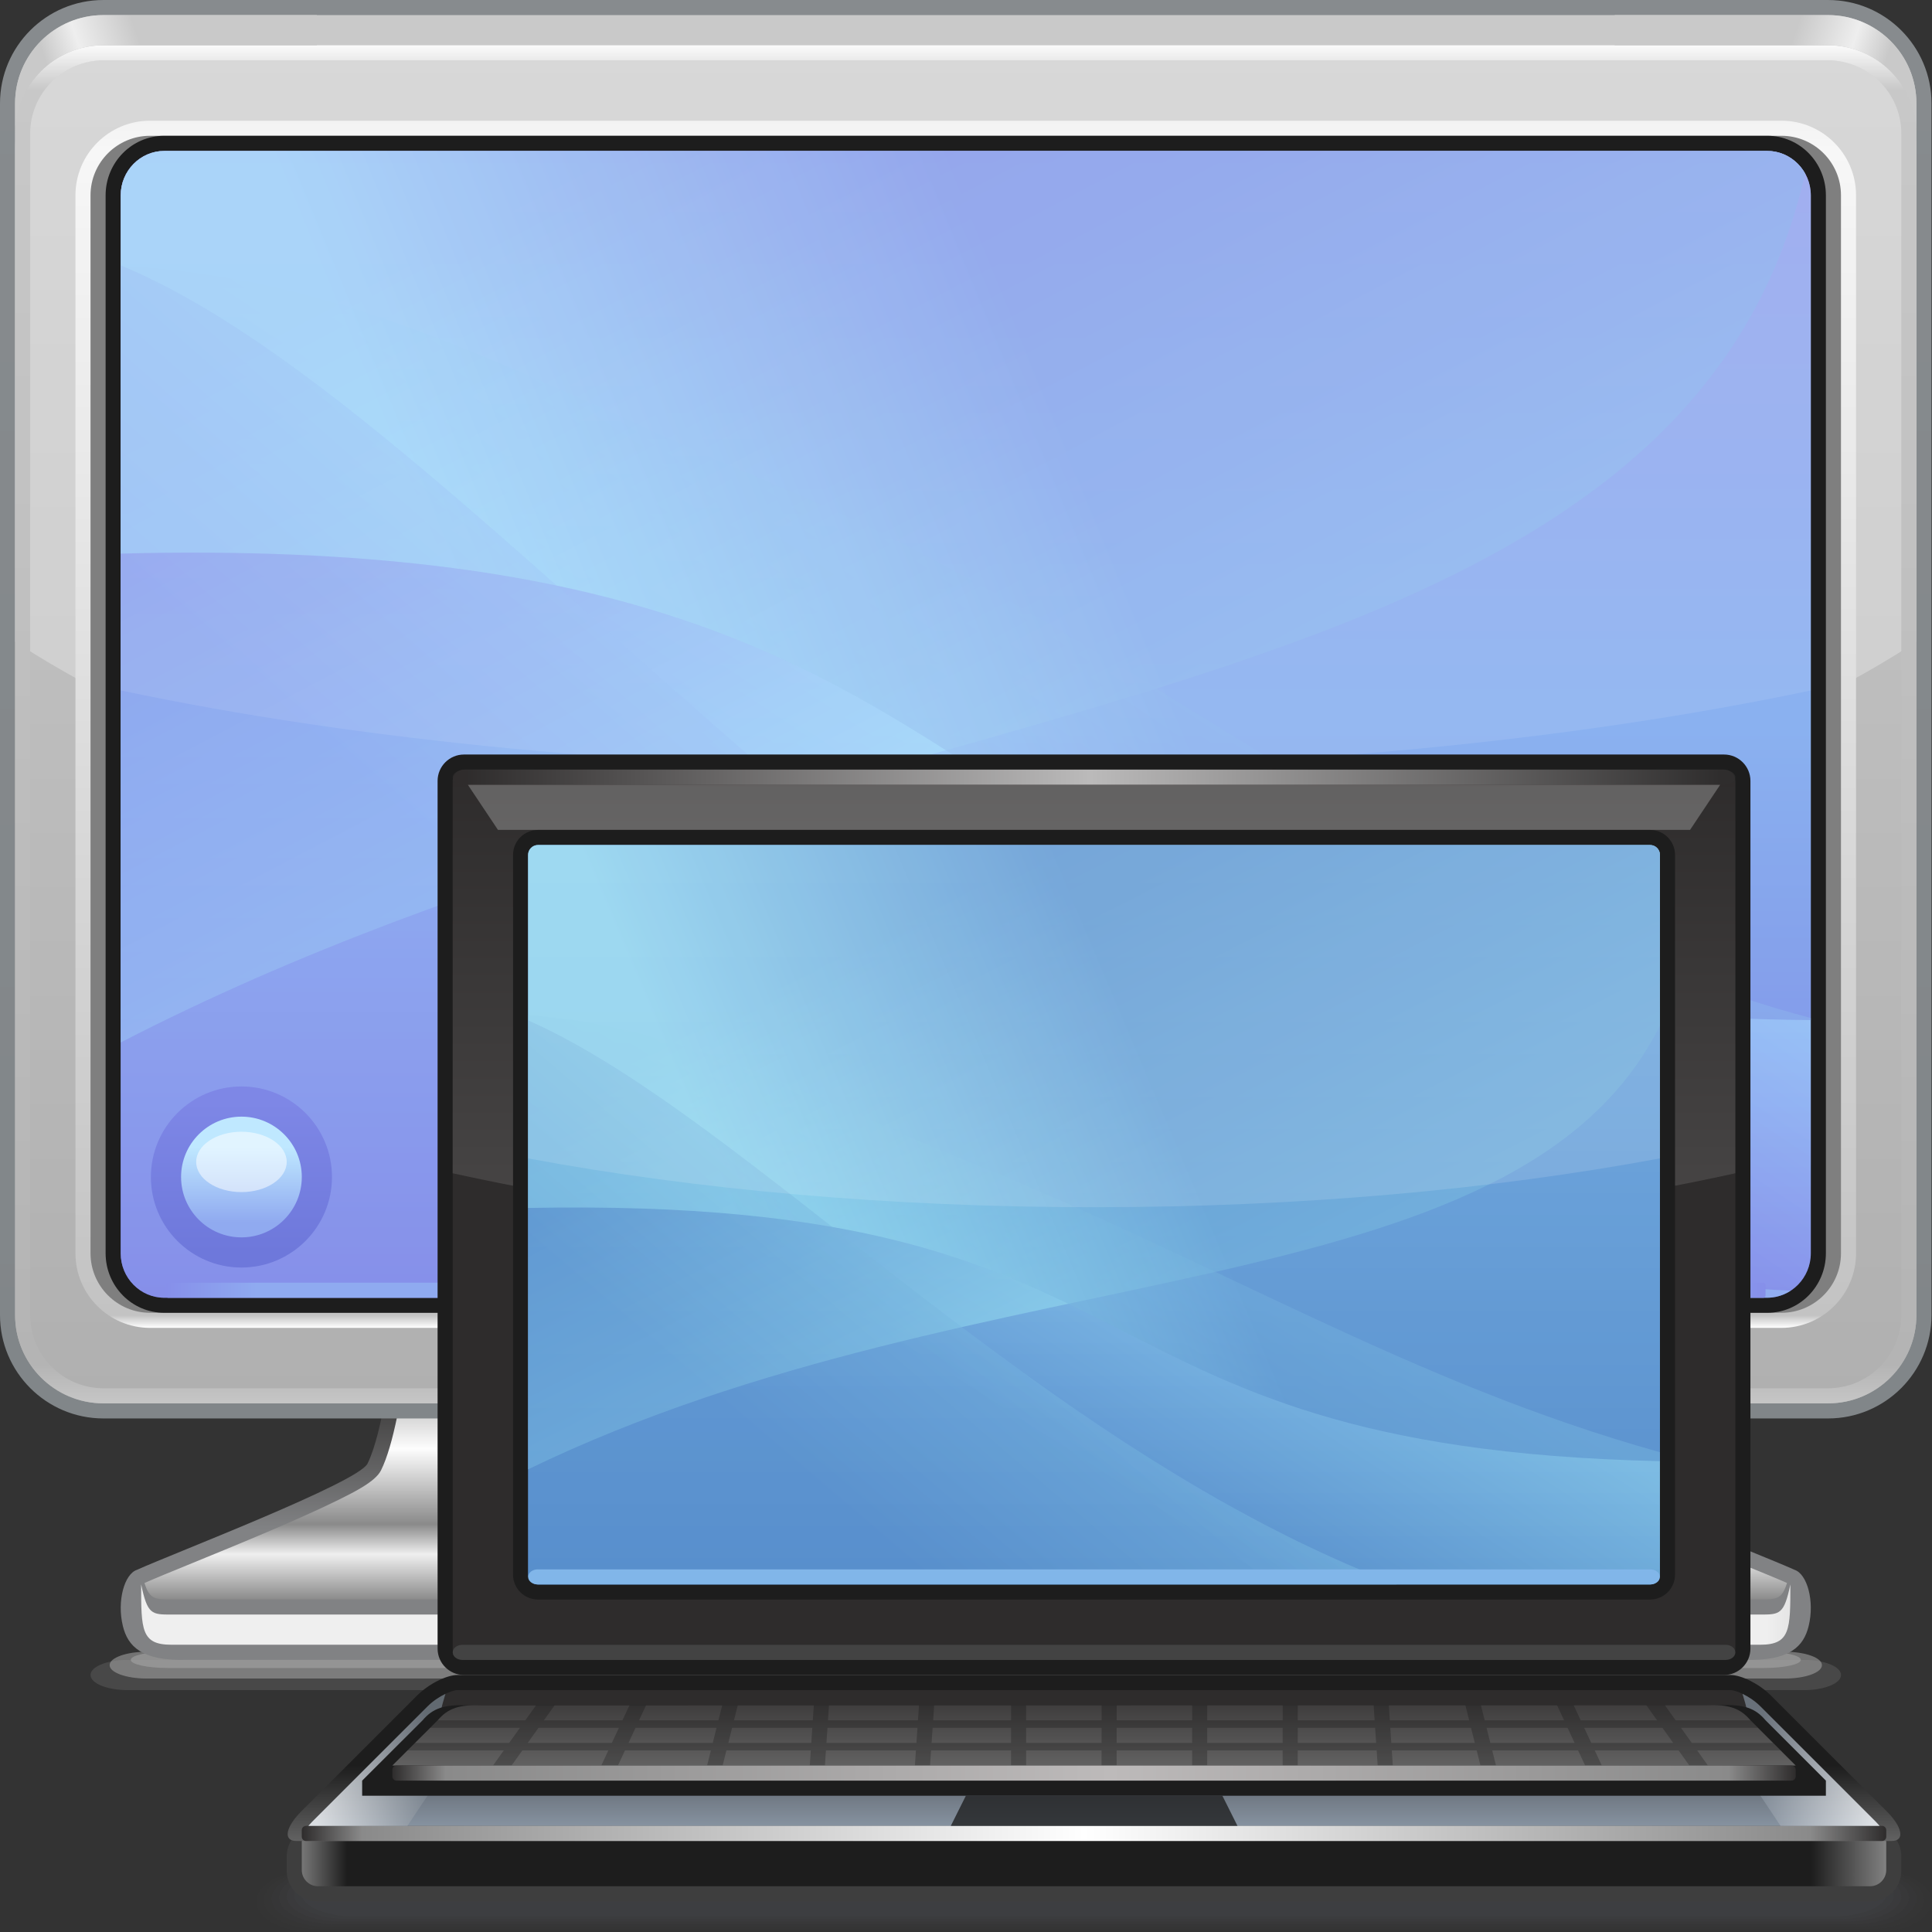 <?xml version="1.0" encoding="UTF-8" standalone="no"?>
<!-- Created with Inkscape (http://www.inkscape.org/) -->

<svg
   xmlns:dc="http://purl.org/dc/elements/1.1/"
   xmlns:cc="http://creativecommons.org/ns#"
   xmlns:rdf="http://www.w3.org/1999/02/22-rdf-syntax-ns#"
   xmlns:svg="http://www.w3.org/2000/svg"
   xmlns="http://www.w3.org/2000/svg"
   xmlns:sodipodi="http://sodipodi.sourceforge.net/DTD/sodipodi-0.dtd"
   xmlns:inkscape="http://www.inkscape.org/namespaces/inkscape"
   width="128"
   height="128"
   id="svg2"
   version="1.1"
   inkscape:version="0.48.3.1 r9886"
   sodipodi:docname="128.svg">
  <rect width="100%" height="100%" fill="#333333" stroke="none"/>
  <defs
     id="defs4">
    <linearGradient
       gradientTransform="translate(19.5,7.499)"
       y2="0"
       x2="69.75"
       y1="0"
       x1="0"
       gradientUnits="userSpaceOnUse"
       id="LinearGradient_31-95">
      <stop
         id="stop118488"
         stop-color="#2e2c2c"
         offset="0" />
      <stop
         id="stop118490"
         stop-color="#8a8a8a"
         offset="3.80952395498753E-02" />
      <stop
         id="stop118492"
         stop-color="#bdbaba"
         offset="0.512" />
      <stop
         id="stop118494"
         stop-color="#8a8a8a"
         offset="0.952" />
      <stop
         id="stop118496"
         stop-color="#2e2c2c"
         offset="1" />
    </linearGradient>
    <linearGradient
       gradientTransform="translate(51.75,12.749)"
       y2="-6"
       x2="0"
       y1="0"
       x1="0"
       gradientUnits="userSpaceOnUse"
       id="LinearGradient_30-50">
      <stop
         id="stop118483"
         stop-color="#2e2c2c"
         offset="0" />
      <stop
         id="stop118485"
         stop-color="#737373"
         offset="1" />
    </linearGradient>
    <linearGradient
       gradientTransform="matrix(0.992,-0.124,0.124,0.992,86.996,5.999)"
       y2="0"
       x2="6.046"
       y1="0"
       x1="0"
       gradientUnits="userSpaceOnUse"
       id="LinearGradient_29-41">
      <stop
         id="stop118478"
         stop-color="#808b98"
         offset="0" />
      <stop
         id="stop118480"
         stop-color="#ffffff"
         offset="1" />
    </linearGradient>
    <linearGradient
       gradientTransform="translate(21.75,5.999)"
       y2="-0.75"
       x2="-6"
       y1="0"
       x1="0"
       gradientUnits="userSpaceOnUse"
       id="LinearGradient_28-98">
      <stop
         id="stop118473"
         stop-color="#77818c"
         offset="0" />
      <stop
         id="stop118475"
         stop-color="#ffffff"
         offset="1" />
    </linearGradient>
    <linearGradient
       gradientTransform="translate(23.25,56.999)"
       y2="0"
       x2="62.25"
       y1="0"
       x1="0"
       gradientUnits="userSpaceOnUse"
       id="LinearGradient_27-10">
      <stop
         id="stop118466"
         stop-color="#2f2d2d"
         offset="0" />
      <stop
         id="stop118468"
         stop-color="#ffffff"
         offset="0.497" />
      <stop
         id="stop118470"
         stop-color="#2f2e2e"
         offset="1" />
    </linearGradient>
    <linearGradient
       gradientTransform="translate(15,4.499)"
       y2="0"
       x2="78.75"
       y1="0"
       x1="0"
       gradientUnits="userSpaceOnUse"
       id="LinearGradient_26-00">
      <stop
         id="stop118455"
         stop-color="#2e2c2c"
         offset="0" />
      <stop
         id="stop118457"
         stop-color="#8a8a8a"
         offset="3.80952395498753E-02" />
      <stop
         id="stop118459"
         stop-color="#ffffff"
         offset="0.494" />
      <stop
         id="stop118461"
         stop-color="#8a8a8a"
         offset="0.952" />
      <stop
         id="stop118463"
         stop-color="#2e2c2c"
         offset="1" />
    </linearGradient>
    <linearGradient
       gradientTransform="matrix(-0.673,-0.74,0.761,-0.649,62.062,41.853)"
       y2="0"
       x2="28.708"
       y1="0"
       x1="0"
       gradientUnits="userSpaceOnUse"
       id="LinearGradient_25-51">
      <stop
         id="stop118450"
         stop-color="#adfaff"
         offset="0" />
      <stop
         id="stop118452"
         stop-color="#588fcc"
         offset="1" />
    </linearGradient>
    <linearGradient
       gradientTransform="matrix(0.929,0.369,-0.39,0.921,38.037,31.743)"
       y2="0"
       x2="21.915"
       y1="0"
       x1="0"
       gradientUnits="userSpaceOnUse"
       id="LinearGradient_24-02">
      <stop
         id="stop118445"
         stop-color="#adfaff"
         offset="0" />
      <stop
         id="stop118447"
         stop-color="#588fcc"
         offset="1" />
    </linearGradient>
    <linearGradient
       gradientTransform="matrix(-0.478,0.878,-0.891,-0.454,52.661,17.591)"
       y2="0"
       x2="32.795"
       y1="0"
       x1="0"
       gradientUnits="userSpaceOnUse"
       id="LinearGradient_23-726">
      <stop
         id="stop118440"
         stop-color="#adfaff"
         offset="0" />
      <stop
         id="stop118442"
         stop-color="#588fcc"
         offset="1" />
    </linearGradient>
    <linearGradient
       gradientTransform="matrix(-0.567,-0.824,0.841,-0.542,61.017,36.292)"
       y2="0"
       x2="14.73"
       y1="0"
       x1="0"
       gradientUnits="userSpaceOnUse"
       id="LinearGradient_22-99">
      <stop
         id="stop118435"
         stop-color="#adfaff"
         offset="0" />
      <stop
         id="stop118437"
         stop-color="#588fcc"
         offset="1" />
    </linearGradient>
    <linearGradient
       gradientTransform="translate(48.75,53.999)"
       y2="-36.75"
       x2="0"
       y1="0"
       x1="0"
       gradientUnits="userSpaceOnUse"
       id="LinearGradient_21-19">
      <stop
         id="stop118430"
         stop-color="#9dd4ff"
         offset="0" />
      <stop
         id="stop118432"
         stop-color="#588fcc"
         offset="1" />
    </linearGradient>
    <linearGradient
       gradientTransform="translate(54.75,57.749)"
       y2="-22.5"
       x2="0"
       y1="0"
       x1="0"
       gradientUnits="userSpaceOnUse"
       id="LinearGradient_20-52">
      <stop
         id="stop118425"
         stop-color="#2e2c2c"
         offset="0" />
      <stop
         id="stop118427"
         stop-color="#ffffff"
         offset="1" />
    </linearGradient>
    <linearGradient
       gradientTransform="translate(52.5,5.249)"
       y2="6"
       x2="0"
       y1="0"
       x1="0"
       gradientUnits="userSpaceOnUse"
       id="LinearGradient_19-46">
      <stop
         id="stop118420"
         stop-color="#8692a0"
         offset="0" />
      <stop
         id="stop118422"
         stop-color="#2e2c2c"
         offset="1" />
    </linearGradient>
    <linearGradient
       gradientTransform="translate(15.75,4.499)"
       y2="3.75"
       x2="0"
       y1="0"
       x1="0"
       gradientUnits="userSpaceOnUse"
       id="LinearGradient_18-87">
      <stop
         id="stop118415"
         stop-color="#626262"
         offset="0" />
      <stop
         id="stop118417"
         stop-color="#1d1d1d"
         offset="1" />
    </linearGradient>
    <linearGradient
       gradientTransform="translate(14.25,2.999)"
       y2="0"
       x2="80.25"
       y1="0"
       x1="0"
       gradientUnits="userSpaceOnUse"
       id="LinearGradient_17-737">
      <stop
         id="stop118406"
         stop-color="#959595"
         offset="0" />
      <stop
         id="stop118408"
         stop-color="#1d1d1d"
         offset="3.73831763863564E-02" />
      <stop
         id="stop118410"
         stop-color="#1d1d1d"
         offset="0.944" />
      <stop
         id="stop118412"
         stop-color="#959595"
         offset="1" />
    </linearGradient>
    <linearGradient
       gradientTransform="translate(12,39)"
       y2="-3.75"
       x2="0"
       y1="0"
       x1="0"
       gradientUnits="userSpaceOnUse"
       id="LinearGradient_16-891">
      <stop
         id="stop118401"
         stop-color="#bfe8ff"
         offset="0" />
      <stop
         id="stop118403"
         stop-color="#90aaf0"
         offset="1" />
    </linearGradient>
    <linearGradient
       gradientTransform="translate(12,33.749)"
       y2="7.5"
       x2="0"
       y1="0"
       x1="0"
       gradientUnits="userSpaceOnUse"
       id="LinearGradient_15-157">
      <stop
         id="stop118396"
         stop-color="#6e78db"
         offset="0" />
      <stop
         id="stop118398"
         stop-color="#7e87e6"
         offset="1" />
    </linearGradient>
    <linearGradient
       gradientTransform="translate(8.25,32.248)"
       y2="0"
       x2="79.5"
       y1="0"
       x1="0"
       gradientUnits="userSpaceOnUse"
       id="LinearGradient_14-109">
      <stop
         id="stop118387"
         stop-color="#868fea"
         offset="0" />
      <stop
         id="stop118389"
         stop-color="#8faaf0"
         offset="5.66037744283676E-02" />
      <stop
         id="stop118391"
         stop-color="#8faaf0"
         offset="0.94" />
      <stop
         id="stop118393"
         stop-color="#868fea"
         offset="1" />
    </linearGradient>
    <linearGradient
       gradientTransform="translate(58.5,77.248)"
       y2="-31.5"
       x2="-27.75"
       y1="0"
       x1="0"
       gradientUnits="userSpaceOnUse"
       id="LinearGradient_13-32">
      <stop
         id="stop118382"
         stop-color="#adfaff"
         offset="0" />
      <stop
         id="stop118384"
         stop-color="#8ca0ee"
         offset="1" />
    </linearGradient>
    <linearGradient
       gradientTransform="translate(24,62.248)"
       y2="12"
       x2="29.25"
       y1="0"
       x1="0"
       gradientUnits="userSpaceOnUse"
       id="LinearGradient_12-17">
      <stop
         id="stop118377"
         stop-color="#adfaff"
         offset="0" />
      <stop
         id="stop118379"
         stop-color="#7b94e3"
         offset="1" />
    </linearGradient>
    <linearGradient
       gradientTransform="translate(45,41.248)"
       y2="42.751"
       x2="-22.5"
       y1="0"
       x1="0"
       gradientUnits="userSpaceOnUse"
       id="LinearGradient_11-188">
      <stop
         id="stop118372"
         stop-color="#adfaff"
         offset="0" />
      <stop
         id="stop118374"
         stop-color="#868fea"
         offset="1" />
    </linearGradient>
    <linearGradient
       gradientTransform="translate(57,68.998)"
       y2="-18"
       x2="-12"
       y1="0"
       x1="0"
       gradientUnits="userSpaceOnUse"
       id="LinearGradient_10-274">
      <stop
         id="stop118367"
         stop-color="#adfaff"
         offset="0" />
      <stop
         id="stop118369"
         stop-color="#8492e9"
         offset="1" />
    </linearGradient>
    <linearGradient
       gradientTransform="translate(49.5,88.499)"
       y2="-57"
       x2="0"
       y1="0"
       x1="0"
       gradientUnits="userSpaceOnUse"
       id="LinearGradient_9-22">
      <stop
         id="stop118360"
         stop-color="#bdbcfd"
         offset="0" />
      <stop
         id="stop118362"
         stop-color="#9cd3fe"
         offset="0.502" />
      <stop
         id="stop118364"
         stop-color="#817ee7"
         offset="1" />
    </linearGradient>
    <linearGradient
       gradientTransform="translate(93.75,93)"
       y2="1.5"
       x2="-4.5"
       y1="0"
       x1="0"
       gradientUnits="userSpaceOnUse"
       id="LinearGradient_8-247">
      <stop
         id="stop118353"
         stop-color="#c9c9c9"
         offset="0" />
      <stop
         id="stop118355"
         stop-color="#eeeeee"
         offset="0.382" />
      <stop
         id="stop118357"
         stop-color="#c9c9c9"
         offset="1" />
    </linearGradient>
    <linearGradient
       gradientTransform="matrix(0.949,0.316,-0.316,0.949,2.248,93)"
       y2="0"
       x2="4.743"
       y1="0"
       x1="0"
       gradientUnits="userSpaceOnUse"
       id="LinearGradient_7-138">
      <stop
         id="stop118346"
         stop-color="#c9c9c9"
         offset="0" />
      <stop
         id="stop118348"
         stop-color="#eeeeee"
         offset="0.382" />
      <stop
         id="stop118350"
         stop-color="#c9c9c9"
         offset="1" />
    </linearGradient>
    <linearGradient
       gradientTransform="translate(44.25,26.249)"
       y2="67.501"
       x2="0"
       y1="0"
       x1="0"
       gradientUnits="userSpaceOnUse"
       id="LinearGradient_6-779">
      <stop
         id="stop118337"
         stop-color="#c6c6c6"
         offset="0" />
      <stop
         id="stop118339"
         stop-color="#b4b4b4"
         offset="2.88050323724747E-02" />
      <stop
         id="stop118341"
         stop-color="#c8c8c8"
         offset="0.967" />
      <stop
         id="stop118343"
         stop-color="#fbfbfb"
         offset="1" />
    </linearGradient>
    <linearGradient
       gradientTransform="translate(42.75,29.999)"
       y2="60.001"
       x2="0"
       y1="0"
       x1="0"
       gradientUnits="userSpaceOnUse"
       id="LinearGradient_5-253">
      <stop
         id="stop118328"
         stop-color="#ffffff"
         offset="0" />
      <stop
         id="stop118330"
         stop-color="#c3c3c3"
         offset="1.04166669771075E-02" />
      <stop
         id="stop118332"
         stop-color="#f7f7f7"
         offset="0.976" />
      <stop
         id="stop118334"
         stop-color="#f3f3f3"
         offset="1" />
    </linearGradient>
    <linearGradient
       gradientTransform="translate(38.25,93.75)"
       y2="-67.501"
       x2="0"
       y1="0"
       x1="0"
       gradientUnits="userSpaceOnUse"
       id="LinearGradient_4-177">
      <stop
         id="stop118323"
         stop-color="#c9c9c9"
         offset="0" />
      <stop
         id="stop118325"
         stop-color="#b0b0b0"
         offset="1" />
    </linearGradient>
    <linearGradient
       gradientTransform="translate(38.25,95.25)"
       y2="-69.001"
       x2="0"
       y1="0"
       x1="0"
       gradientUnits="userSpaceOnUse"
       id="LinearGradient_3-16">
      <stop
         id="stop118318"
         stop-color="#878b8e"
         offset="0" />
      <stop
         id="stop118320"
         stop-color="#818689"
         offset="1" />
    </linearGradient>
    <linearGradient
       gradientTransform="matrix(-1,0,0,-1,93.209,15.006)"
       y2="0"
       x2="91.498"
       y1="0"
       x1="0"
       gradientUnits="userSpaceOnUse"
       id="LinearGradient_2-703">
      <stop
         id="stop118309"
         stop-color="#c0c0c0"
         offset="0" />
      <stop
         id="stop118311"
         stop-color="#efefef"
         offset="5.88235296308994E-02" />
      <stop
         id="stop118313"
         stop-color="#efefef"
         offset="0.94" />
      <stop
         id="stop118315"
         stop-color="#c0c0c0"
         offset="1" />
    </linearGradient>
    <linearGradient
       gradientTransform="translate(55.5,30.749)"
       y2="-14.25"
       x2="0"
       y1="0"
       x1="0"
       gradientUnits="userSpaceOnUse"
       id="LinearGradient_1-4294">
      <stop
         id="stop118298"
         stop-color="#585757"
         offset="0" />
      <stop
         id="stop118300"
         stop-color="#fdfdfd"
         offset="0.474" />
      <stop
         id="stop118302"
         stop-color="#8a8a8a"
         offset="0.737" />
      <stop
         id="stop118304"
         stop-color="#efefef"
         offset="0.842" />
      <stop
         id="stop118306"
         stop-color="#8b8b8b"
         offset="1" />
    </linearGradient>
    <linearGradient
       gradientTransform="matrix(0,-1,1,0,88.233,25.503)"
       y2="0"
       x2="11.25"
       y1="0"
       x1="0"
       gradientUnits="userSpaceOnUse"
       id="LinearGradient-21">
      <stop
         id="stop118291"
         stop-color="#494848"
         offset="0" />
      <stop
         id="stop118293"
         stop-color="#818284"
         offset="0.49" />
      <stop
         id="stop118295"
         stop-color="#818284"
         offset="1" />
    </linearGradient>
  </defs>
  <sodipodi:namedview
     id="base"
     pagecolor="#ffffff"
     bordercolor="#666666"
     borderopacity="1.0"
     inkscape:pageopacity="0.0"
     inkscape:pageshadow="2"
     inkscape:zoom="3.2222222"
     inkscape:cx="67"
     inkscape:cy="67"
     inkscape:document-units="px"
     inkscape:current-layer="layer1"
     showgrid="false"
     inkscape:snap-page="true"
     inkscape:snap-grids="false"
     inkscape:snap-to-guides="false"
     inkscape:window-width="901"
     inkscape:window-height="665"
     inkscape:window-x="520"
     inkscape:window-y="200"
     inkscape:window-maximized="0">
    <inkscape:grid
       type="xygrid"
       id="grid11920"
       empspacing="5"
       visible="true"
       enabled="true"
       snapvisiblegridlinesonly="true" />
  </sodipodi:namedview>
  <g
     inkscape:label="Layer 1"
     inkscape:groupmode="layer"
     id="layer1"
     transform="translate(0,-924.362)">
    <g
       style="fill-rule:evenodd;stroke-width:0.501;stroke-linejoin:bevel;overflow:visible"
       id="g118802"
       transform="matrix(1.333,0,0,1.333,0,924.361)">
      <g
         transform="scale(1,-1)"
         font-size="16"
         id="Document"
         style="font-size:16px;fill:none;stroke:#000000;font-family:Times New Roman">
        <g
           transform="translate(0,-96)"
           id="Spread">
          <g
             id="MouseOff">
            <g
               id="Group"
               style="stroke:none">
              <g
                 id="Group_1">
                <g
                   id="Group_2">
                  <path
                     id="path118504"
                     d="m 4.5,12.749 0,-0.001 c 0,-0.414 0.823,-0.75 1.837,-0.75 l 83.329,0 c 1.014,0 1.837,0.336 1.837,0.75 l 0,0.001 c 0,0.414 -0.823,0.75 -1.837,0.75 l -83.329,0 C 5.323,13.499 4.5,13.163 4.5,12.749 z"
                     inkscape:connector-curvature="0"
                     style="fill:#a6a6a6;fill-opacity:0.192;marker-start:none;marker-end:none" />
                  <path
                     id="path118506"
                     d="m 5.449,13.239 0,-0.001 c 0,-0.367 0.823,-0.665 1.837,-0.665 l 81.431,0 c 1.014,0 1.837,0.298 1.837,0.665 l 0,0.001 c 0,0.367 -0.823,0.665 -1.837,0.665 l -81.431,0 c -1.014,0 -1.837,-0.298 -1.837,-0.665 z"
                     inkscape:connector-curvature="0"
                     style="fill:#a6a6a6;fill-opacity:0.553;marker-start:none;marker-end:none" />
                  <path
                     id="path118508"
                     d="m 6.499,13.501 0,-10e-4 c 0,-0.222 0.823,-0.403 1.837,-0.403 l 79.331,0 c 1.014,0 1.837,0.181 1.837,0.403 l 0,10e-4 c 0,0.222 -0.823,0.403 -1.837,0.403 l -79.331,0 c -1.014,0 -1.837,-0.181 -1.837,-0.403 z"
                     inkscape:connector-curvature="0"
                     style="fill:#a6a6a6;fill-opacity:0.573;marker-start:none;marker-end:none" />
                  <path
                     style="fill:url(#LinearGradient-21);marker-start:none;marker-end:none"
                     id="path118510"
                     d="m 6.107,15.182 c -0.304,1.24 0.075,2.587 0.7,2.794 1.708,0.777 10.985,4.331 11.458,5.277 0.75,1.5 1.28,5.403 1.5,8.25 l 56.47,0 c 0.22,-2.847 0.75,-6.75 1.5,-8.25 0.473,-0.946 9.75,-4.5 11.458,-5.277 0.625,-0.207 1.004,-1.554 0.7,-2.794 -0.242,-0.991 -0.919,-1.744 -3.158,-1.679 l -77.47,0 C 7.026,13.438 6.349,14.191 6.107,15.182 z"
                     inkscape:connector-curvature="0" />
                  <path
                     style="fill:url(#LinearGradient_1-4294);marker-start:none;marker-end:none"
                     id="path118512"
                     d="m 7.182,17.322 c 0.916,0.409 3.538,1.443 6.111,2.539 1.299,0.553 2.572,1.117 3.556,1.605 0.751,0.374 1.808,0.894 2.086,1.451 0.621,1.242 1.075,3.838 1.355,6.243 l 0.154,1.593 55.11,0 0.154,-1.593 c 0.28,-2.405 0.734,-5.001 1.356,-6.243 0.27,-0.54 1.259,-1.04 2.086,-1.451 0.984,-0.488 2.257,-1.052 3.556,-1.605 2.573,-1.097 5.196,-2.131 6.111,-2.539 -0.25,-0.819 -0.536,-0.819 -1.332,-0.819 l -78.97,0 c -0.798,0 -1.083,0 -1.333,0.819 z"
                     inkscape:connector-curvature="0" />
                  <path
                     style="fill:url(#LinearGradient_2-703);marker-start:none;marker-end:none"
                     id="path118514"
                     d="m 7.015,17.253 c 0.315,-1.5 0.525,-1.5 1.5,-1.5 l 78.97,0 c 0.975,0 1.185,0 1.5,1.5 0,-2.25 0,-3 -1.5,-3 l -78.97,0 c -1.5,0 -1.5,0.75 -1.5,3 z"
                     inkscape:connector-curvature="0" />
                </g>
                <g
                   id="Group_3">
                  <path
                     style="fill:url(#LinearGradient_3-16);stroke-width:0.326;marker-start:none;marker-end:none"
                     id="path118517"
                     stroke-miterlimit="79.84"
                     d="M 0,90.86 0,30.639 C 0,27.803 2.303,25.5 5.139,25.5 l 85.721,0 c 2.836,0 5.139,2.303 5.139,5.139 l 0,60.221 c 0,2.836 -2.303,5.139 -5.139,5.139 l -85.721,0 C 2.303,95.999 0,93.696 0,90.86 z"
                     inkscape:connector-curvature="0" />
                  <path
                     style="fill:url(#LinearGradient_4-177);stroke-width:0.326;marker-start:none;marker-end:none"
                     id="path118519"
                     stroke-miterlimit="79.84"
                     d="m 0.75,30.639 0,60.221 c 0,2.421 1.967,4.389 4.389,4.389 l 85.721,0 c 2.421,0 4.389,-1.968 4.389,-4.389 l 0,-60.221 c 0,-2.422 -1.968,-4.389 -4.389,-4.389 l -85.721,0 c -2.422,0 -4.389,1.967 -4.389,4.389 z"
                     inkscape:connector-curvature="0" />
                  <path
                     id="path118521"
                     stroke-miterlimit="79.84"
                     d="m 0.75,64.105 0,24.505 c 0,2.421 1.967,4.389 4.389,4.389 l 85.721,0 c 2.421,0 4.389,-1.968 4.389,-4.389 l 0,-24.505 C 84.426,57.055 67.284,52.5 48,52.5 28.714,52.5 11.571,57.056 0.75,64.105 z"
                     inkscape:connector-curvature="0"
                     style="fill:#ffffff;fill-opacity:0.275;stroke-width:0.136;marker-start:none;marker-end:none" />
                  <path
                     style="fill:url(#LinearGradient_5-253);stroke-width:0.326;marker-start:none;marker-end:none"
                     id="path118523"
                     stroke-miterlimit="79.84"
                     d="m 3.75,33.71 0,52.581 C 3.75,88.338 5.411,90 7.459,90 l 81.081,0 c 2.047,0 3.709,-1.662 3.709,-3.709 l 0,-52.581 c 0,-2.048 -1.662,-3.709 -3.709,-3.709 l -81.081,0 c -2.048,0 -3.709,1.661 -3.709,3.709 z"
                     inkscape:connector-curvature="0" />
                  <path
                     id="path118525"
                     stroke-miterlimit="79.84"
                     d="m 4.499,86.291 0,-52.581 c 0,-1.633 1.326,-2.959 2.959,-2.959 l 81.083,0 c 1.633,0 2.959,1.326 2.959,2.959 l 0,52.581 c 0,1.633 -1.326,2.959 -2.959,2.959 l -81.083,0 c -1.633,0 -2.959,-1.326 -2.959,-2.959 z"
                     inkscape:connector-curvature="0"
                     style="fill:#7f7f7f;stroke-width:0.326;marker-start:none;marker-end:none" />
                  <path
                     id="path118527"
                     stroke-miterlimit="79.84"
                     d="m 5.249,86.291 0,-52.581 c 0,-1.633 1.303,-2.959 2.908,-2.959 l 79.685,0 c 1.605,0 2.908,1.326 2.908,2.959 l 0,52.581 c 0,1.633 -1.303,2.959 -2.908,2.959 l -79.685,0 c -1.605,0 -2.908,-1.326 -2.908,-2.959 z"
                     inkscape:connector-curvature="0"
                     style="fill:#1d1d1d;stroke-width:0.326;marker-start:none;marker-end:none" />
                  <path
                     id="path118529"
                     stroke-miterlimit="79.84"
                     d="m 5.999,38.21 0,48.081 c 0,1.218 0.973,2.209 2.17,2.209 l 79.661,0 C 89.026,88.5 90,87.509 90,86.291 L 90,38.21 c 0,-1.219 -0.974,-2.209 -2.17,-2.209 l -79.661,0 c -1.197,0 -2.17,0.99 -2.17,2.209 z"
                     inkscape:connector-curvature="0"
                     style="fill:#2e2c2c;stroke-width:0.326;marker-start:none;marker-end:none" />
                  <path
                     style="fill:url(#LinearGradient_6-779);stroke-width:0.326;marker-start:none;marker-end:none"
                     id="path118531"
                     stroke-miterlimit="79.84"
                     d="m 0.75,30.639 0,58.721 c 0,2.421 1.967,4.389 4.389,4.389 l 85.721,0 c 2.421,0 4.389,-1.968 4.389,-4.389 l 0,-58.721 c 0,-2.422 -1.968,-4.389 -4.389,-4.389 l -85.721,0 c -2.422,0 -4.389,1.967 -4.389,4.389 z m 93.749,0 0,58.721 c 0,2.006 -1.633,3.639 -3.639,3.639 l -85.721,0 C 3.131,92.999 1.5,91.366 1.5,89.36 l 0,-58.721 C 1.5,28.631 3.131,27 5.139,27 l 85.721,0 c 2.006,0 3.639,1.631 3.639,3.639 z"
                     inkscape:connector-curvature="0" />
                  <path
                     style="fill:url(#LinearGradient_7-138);stroke-width:0.326;marker-start:none;marker-end:none"
                     id="path118533"
                     stroke-miterlimit="79.84"
                     d="m 5.138,93.749 10.61,0 0,1.5 -10.61,0 c -2.421,0 -4.389,-1.968 -4.389,-4.389 l 0,-1.5 c 0,2.421 1.968,4.389 4.389,4.389 z"
                     inkscape:connector-curvature="0" />
                  <path
                     style="fill:url(#LinearGradient_8-247);stroke-width:0.326;marker-start:none;marker-end:none"
                     id="path118535"
                     stroke-miterlimit="79.84"
                     d="m 90.86,93.749 -10.61,0 0,1.5 10.61,0 c 2.421,0 4.389,-1.968 4.389,-4.389 l 0,-1.5 c 0,2.421 -1.968,4.389 -4.389,4.389 z"
                     inkscape:connector-curvature="0" />
                  <path
                     style="fill:url(#LinearGradient_9-22);stroke-width:0.326;marker-start:none;marker-end:none"
                     id="path118537"
                     stroke-miterlimit="79.84"
                     d="m 5.999,33.708 0,52.581 c 0,1.218 0.973,2.209 2.17,2.209 l 79.661,0 c 1.196,0 2.17,-0.991 2.17,-2.209 l 0,-52.581 c 0,-1.219 -0.974,-2.209 -2.17,-2.209 l -79.661,0 c -1.197,0 -2.17,0.99 -2.17,2.209 z"
                     inkscape:connector-curvature="0" />
                  <g
                     stroke-miterlimit="79.84"
                     id="Group_4">
                    <path
                       style="fill:url(#LinearGradient_10-274);fill-opacity:0.345;marker-start:none;marker-end:none"
                       id="path118540"
                       d="m 5.999,33.708 0,49.072 C 17.939,82.238 27.144,76.645 38.47,71.927 57.136,64.151 71.306,50.365 90,45.4 l 0,-11.692 c 0,-1.219 -0.974,-2.209 -2.17,-2.209 l -79.661,0 c -1.197,0 -2.17,0.99 -2.17,2.209 z"
                       inkscape:connector-curvature="0" />
                    <path
                       style="fill:url(#LinearGradient_11-188);fill-opacity:0.69;marker-start:none;marker-end:none"
                       id="path118542"
                       d="m 5.998,44.186 10e-4,42.103 c 0,1.218 0.973,2.209 2.17,2.209 l 79.661,0 c 0.808,0 1.515,-0.453 1.888,-1.123 C 83.38,59.497 41.372,62.452 5.998,44.186 z"
                       inkscape:connector-curvature="0" />
                    <path
                       style="fill:url(#LinearGradient_12-17);fill-opacity:0.545;marker-start:none;marker-end:none"
                       id="path118544"
                       d="M 90,45.299 C 43.5,45.748 54.75,69.748 5.999,68.484 l 0,17.805 c 0,1.218 0.973,2.209 2.17,2.209 l 79.661,0 c 1.196,0 2.17,-0.991 2.17,-2.209 l 0,-40.99 z"
                       inkscape:connector-curvature="0" />
                    <path
                       style="fill:url(#LinearGradient_13-32);fill-opacity:0.38;marker-start:none;marker-end:none"
                       id="path118546"
                       d="m 5.999,33.708 0,49.102 C 25.751,74.659 53.167,33.329 89.004,31.85 88.665,31.628 88.262,31.499 87.83,31.499 l -79.661,0 c -1.197,0 -2.17,0.99 -2.17,2.209 z"
                       inkscape:connector-curvature="0" />
                  </g>
                  <path
                     style="fill:url(#LinearGradient_14-109);stroke-width:0.326;marker-start:none;marker-end:none"
                     id="path118548"
                     stroke-miterlimit="79.84"
                     d="m 8.25,32.14 0,-0.537 c 0,-0.058 0.048,-0.106 0.106,-0.106 l 79.287,0 c 0.058,0 0.106,0.048 0.106,0.106 l 0,0.537 c 0,0.058 -0.048,0.106 -0.106,0.106 l -79.287,0 C 8.298,32.246 8.25,32.198 8.25,32.14 z"
                     inkscape:connector-curvature="0" />
                  <path
                     id="path118550"
                     stroke-miterlimit="79.84"
                     d="m 5.998,61.684 10e-4,24.607 c 0,1.218 0.973,2.209 2.17,2.209 l 79.661,0 C 89.026,88.5 90,87.509 90,86.291 L 90,61.683 C 78.313,59.214 63.764,57.75 48,57.75 c -15.766,0 -30.316,1.464 -42.002,3.934 z"
                     inkscape:connector-curvature="0"
                     style="fill:#ffffff;fill-opacity:0.09;stroke-width:0.101;marker-start:none;marker-end:none" />
                  <path
                     style="fill:url(#LinearGradient_15-157);stroke-width:0.252;marker-start:none;marker-end:none"
                     id="path118552"
                     stroke-miterlimit="79.84"
                     d="m 12,42 c 2.484,0 4.5,-2.016 4.5,-4.5 C 16.5,35.016 14.484,33 12,33 9.516,33 7.5,35.016 7.5,37.5 7.5,39.984 9.516,42 12,42 z"
                     inkscape:connector-curvature="0" />
                  <path
                     style="fill:url(#LinearGradient_16-891);stroke-width:0.168;marker-start:none;marker-end:none"
                     id="path118554"
                     stroke-miterlimit="79.84"
                     d="m 12,40.5 c 1.656,0 3,-1.344 3,-3 0,-1.656 -1.344,-3 -3,-3 -1.656,0 -3,1.344 -3,3 0,1.656 1.344,3 3,3 z"
                     inkscape:connector-curvature="0" />
                  <path
                     id="path118556"
                     stroke-miterlimit="79.84"
                     d="m 12,39.75 c 1.242,0 2.25,-0.672 2.25,-1.5 0,-0.828 -1.008,-1.5 -2.25,-1.5 -1.242,0 -2.25,0.672 -2.25,1.5 0,0.828 1.008,1.5 2.25,1.5 z"
                     inkscape:connector-curvature="0"
                     style="fill:#ffffff;fill-opacity:0.525;stroke-width:0.168;marker-start:none;marker-end:none" />
                </g>
              </g>
              <g
                 id="Group_5">
                <mask
                   id="TranspMask">
                  <rect
                     id="rect118560"
                     height="1.2"
                     width="1.2"
                     y="-0.1"
                     x="-0.1"
                     style="fill:#1c1c1c;stroke:none" />
                </mask>
                <g
                   mask="url(#TranspMask)"
                   stroke-miterlimit="79.84"
                   id="Group_6"
                   style="fill:#1d1d1d">
                  <path
                     id="path118563"
                     d="m 18.749,30.751 0,29.435 c 0,0.724 0.588,1.312 1.312,1.312 l 62.627,0 C 83.412,61.498 84,60.91 84,60.186 l 0,-29.435 -65.251,0 z"
                     inkscape:connector-curvature="0"
                     style="marker-start:none;marker-end:none" />
                </g>
                <g
                   id="Group_7">
                  <g
                     stroke-miterlimit="79.84"
                     id="Group_8"
                     style="fill:#494a4f">
                    <path
                       id="path118567"
                       d="m 12.751,1.5 0,-10e-4 C 12.751,0.672 13.943,0 15.41,0 L 93.341,0 C 94.808,0 96,0.672 96,1.499 L 96,1.5 c 0,0.827 -1.192,1.499 -2.659,1.499 l -77.931,0 c -1.467,0 -2.659,-0.672 -2.659,-1.499 z"
                       inkscape:connector-curvature="0"
                       style="fill-opacity:0.055;marker-start:none;marker-end:none" />
                    <path
                       id="path118569"
                       d="m 13.125,1.562 0,-0.001 c 0,-0.793 1.192,-1.437 2.659,-1.437 l 77.182,0 c 1.467,0 2.659,0.644 2.659,1.437 l 0,0.001 c 0,0.792 -1.192,1.437 -2.659,1.437 l -77.182,0 c -1.467,0 -2.659,-0.645 -2.659,-1.437 z"
                       inkscape:connector-curvature="0"
                       style="fill-opacity:0.075;marker-start:none;marker-end:none" />
                    <path
                       id="path118571"
                       d="m 13.5,1.624 0,-0.001 c 0,-0.758 1.192,-1.374 2.659,-1.374 l 76.432,0 c 1.467,0 2.659,0.616 2.659,1.374 l 0,0.001 c 0,0.758 -1.192,1.375 -2.659,1.375 l -76.432,0 C 14.692,2.999 13.5,2.382 13.5,1.624 z"
                       inkscape:connector-curvature="0"
                       style="fill-opacity:0.094;marker-start:none;marker-end:none" />
                    <path
                       id="path118573"
                       d="m 13.875,1.687 0,-0.001 c 0,-0.724 1.192,-1.312 2.659,-1.312 l 75.682,0 c 1.467,0 2.659,0.588 2.659,1.312 l 0,0.001 c 0,0.724 -1.192,1.312 -2.659,1.312 l -75.682,0 c -1.467,0 -2.659,-0.588 -2.659,-1.312 z"
                       inkscape:connector-curvature="0"
                       style="fill-opacity:0.11;marker-start:none;marker-end:none" />
                    <path
                       id="path118575"
                       d="m 14.25,1.749 0,-0.001 c 0,-0.69 1.192,-1.25 2.659,-1.25 l 74.932,0 c 1.467,0 2.659,0.56 2.659,1.25 l 0,0.001 c 0,0.689 -1.192,1.25 -2.659,1.25 l -74.932,0 c -1.467,0 -2.659,-0.561 -2.659,-1.25 z"
                       inkscape:connector-curvature="0"
                       style="fill-opacity:0.129;marker-start:none;marker-end:none" />
                    <path
                       id="path118577"
                       d="m 14.625,1.811 0,-10e-4 c 0,-0.655 1.192,-1.187 2.659,-1.187 l 74.182,0 c 1.467,0 2.659,0.532 2.659,1.187 l 0,10e-4 c 0,0.655 -1.192,1.188 -2.659,1.188 l -74.182,0 c -1.467,0 -2.659,-0.533 -2.659,-1.188 z"
                       inkscape:connector-curvature="0"
                       style="fill-opacity:0.149;marker-start:none;marker-end:none" />
                    <path
                       id="path118579"
                       d="m 15,1.874 0,-0.001 c 0,-0.621 1.192,-1.125 2.659,-1.125 l 73.433,0 c 1.467,0 2.659,0.504 2.659,1.125 l 0,0.001 c 0,0.621 -1.192,1.125 -2.659,1.125 l -73.433,0 C 16.192,2.999 15,2.495 15,1.874 z"
                       inkscape:connector-curvature="0"
                       style="fill-opacity:0.165;marker-start:none;marker-end:none" />
                  </g>
                  <path
                     id="path118581"
                     stroke-miterlimit="79.84"
                     d="m 14.25,3.731 0,-0.713 c 0,-0.838 0.681,-1.519 1.519,-1.519 l 77.211,0 c 0.838,0 1.519,0.681 1.519,1.519 l 0,0.713 c 0,0.838 -0.681,1.519 -1.519,1.519 l -77.211,0 C 14.931,5.25 14.25,4.569 14.25,3.731 z"
                     inkscape:connector-curvature="0"
                     style="fill:#3e3e3e;stroke-width:0.75;marker-start:none;marker-end:none" />
                  <path
                     style="fill:url(#LinearGradient_17-737);stroke-width:0.75;marker-start:none;marker-end:none"
                     id="path118583"
                     stroke-miterlimit="79.84"
                     d="M 15,4.445 15,3.054 C 15,2.61 15.361,2.249 15.805,2.249 l 77.139,0 c 0.444,0 0.805,0.361 0.805,0.805 l 0,1.391 c 0,0.444 -0.361,0.805 -0.805,0.805 l -77.139,0 C 15.361,5.25 15,4.889 15,4.445 z"
                     inkscape:connector-curvature="0" />
                  <path
                     id="path118585"
                     stroke-miterlimit="79.84"
                     d="m 21.749,57.186 0,-43.125 c 0,-0.724 0.588,-1.312 1.312,-1.312 l 62.627,0 c 0.724,0 1.312,0.588 1.312,1.312 l 0,43.125 c 0,0.724 -0.588,1.312 -1.312,1.312 l -62.627,0 c -0.724,0 -1.312,-0.588 -1.312,-1.312 z"
                     inkscape:connector-curvature="0"
                     style="fill:#1d1d1d;stroke-width:0.75;marker-start:none;marker-end:none" />
                  <path
                     id="path118587"
                     stroke-miterlimit="79.84"
                     d="m 22.499,14.061 0,43.125 c 0,0.309 0.252,0.562 0.562,0.562 l 62.627,0 c 0.309,0 0.562,-0.253 0.562,-0.562 l 0,-43.125 c 0,-0.31 -0.253,-0.562 -0.562,-0.562 l -62.627,0 c -0.31,0 -0.562,0.252 -0.562,0.562 z"
                     inkscape:connector-curvature="0"
                     style="fill:#2e2c2c;stroke-width:0.75;marker-start:none;marker-end:none" />
                  <path
                     style="fill:url(#LinearGradient_18-87);stroke-width:0.75;marker-start:none;marker-end:none"
                     id="path118589"
                     stroke-miterlimit="79.84"
                     d="M 20.731,11.73 14.992,5.991 C 14.196,5.199 14.048,4.498 14.736,4.498 l 79.277,0 c 0.687,0 0.54,0.701 -0.257,1.493 l -5.738,5.739 c -0.583,0.58 -1.464,1.018 -2.006,1.018 l -63.275,0 c -0.542,0 -1.423,-0.438 -2.006,-1.018 z"
                     inkscape:connector-curvature="0" />
                  <path
                     style="fill:url(#LinearGradient_19-46);stroke-width:0.75;marker-start:none;marker-end:none"
                     id="path118591"
                     stroke-miterlimit="79.84"
                     d="m 15.326,5.248 0.195,0.212 5.739,5.738 c 0.502,0.499 1.205,0.8 1.477,0.8 l 63.275,0 c 0.268,0 0.971,-0.297 1.476,-0.799 l 5.738,-5.74 0.194,-0.211 -78.094,0 z"
                     inkscape:connector-curvature="0" />
                  <path
                     id="path118593"
                     stroke-miterlimit="79.84"
                     d="m 23.25,56.999 1.5,-2.247 59.249,0 1.5,2.247 -62.249,0 z"
                     inkscape:connector-curvature="0"
                     style="fill:#ffffff;fill-opacity:0.282;stroke-width:0.75;marker-start:none;marker-end:none" />
                  <path
                     style="fill:url(#LinearGradient_20-52);fill-opacity:0.125;stroke-width:0.75;marker-start:none;marker-end:none"
                     id="path118595"
                     stroke-miterlimit="79.84"
                     d="m 22.498,37.687 10e-4,19.499 c 0,0.309 0.252,0.562 0.562,0.562 l 62.627,0 c 0.309,0 0.562,-0.253 0.562,-0.562 l 0,-19.499 c -9.082,-2.012 -20.058,-3.188 -31.875,-3.188 -11.818,0 -22.794,1.176 -31.877,3.188 z"
                     inkscape:connector-curvature="0" />
                  <path
                     id="path118597"
                     stroke-miterlimit="79.84"
                     d="m 25.499,53.512 0,-35.775 c 0,-0.682 0.555,-1.237 1.237,-1.237 l 55.279,0 c 0.682,0 1.237,0.555 1.237,1.237 l 0,35.775 c 0,0.682 -0.555,1.237 -1.237,1.237 l -55.279,0 c -0.682,0 -1.237,-0.555 -1.237,-1.237 z"
                     inkscape:connector-curvature="0"
                     style="fill:#1d1d1d;stroke-width:0.75;marker-start:none;marker-end:none" />
                  <path
                     style="fill:url(#LinearGradient_21-19);stroke-width:0.75;marker-start:none;marker-end:none"
                     id="path118599"
                     stroke-miterlimit="79.84"
                     d="m 26.249,17.737 0,35.775 c 0,0.267 0.219,0.487 0.487,0.487 l 55.279,0 c 0.267,0 0.487,-0.22 0.487,-0.487 l 0,-35.775 c 0,-0.268 -0.22,-0.487 -0.487,-0.487 l -55.279,0 c -0.268,0 -0.487,0.219 -0.487,0.487 z"
                     inkscape:connector-curvature="0" />
                  <g
                     stroke-miterlimit="79.84"
                     id="Group_9">
                    <path
                       style="fill:url(#LinearGradient_22-99);fill-opacity:0.345;marker-start:none;marker-end:none"
                       id="path118602"
                       d="m 26.249,17.737 0,27.801 C 34.203,44.987 40.464,41.349 48.113,38.267 60.609,33.227 70.212,27.25 82.501,23.822 l 10e-4,-6.085 c 0,-0.268 -0.22,-0.487 -0.487,-0.487 l -55.279,0 c -0.268,0 -0.487,0.219 -0.487,0.487 z"
                       inkscape:connector-curvature="0" />
                    <path
                       style="fill:url(#LinearGradient_23-726);fill-opacity:0.69;marker-start:none;marker-end:none"
                       id="path118604"
                       d="m 26.248,22.972 10e-4,30.54 c 0,0.267 0.219,0.487 0.487,0.487 l 55.279,0 c 0.267,0 0.487,-0.22 0.487,-0.487 l 0,-8.48 C 75.348,30.671 48.973,33.966 26.248,22.972 z"
                       inkscape:connector-curvature="0" />
                    <path
                       style="fill:url(#LinearGradient_24-02);fill-opacity:0.545;marker-start:none;marker-end:none"
                       id="path118606"
                       d="M 82.501,23.377 C 52.082,24.06 58.812,36.592 26.249,35.962 l 0,17.55 c 0,0.267 0.219,0.487 0.487,0.487 l 55.279,0 c 0.267,0 0.487,-0.22 0.487,-0.487 L 82.501,23.377 z"
                       inkscape:connector-curvature="0" />
                    <path
                       style="fill:url(#LinearGradient_25-51);fill-opacity:0.38;marker-start:none;marker-end:none"
                       id="path118608"
                       d="m 26.249,17.737 0,27.548 C 37.235,40.421 51.541,24.043 69.424,17.25 l -42.688,0 c -0.268,0 -0.487,0.219 -0.487,0.487 z"
                       inkscape:connector-curvature="0" />
                  </g>
                  <path
                     style="fill:url(#LinearGradient_26-00);stroke-width:0.75;marker-start:none;marker-end:none"
                     id="path118610"
                     stroke-miterlimit="79.84"
                     d="m 14.999,5.038 0,-0.327 c 0,-0.117 0.095,-0.212 0.212,-0.212 l 78.327,0 c 0.117,0 0.212,0.095 0.212,0.212 l 0,0.327 c 0,0.117 -0.095,0.212 -0.212,0.212 l -78.327,0 c -0.117,0 -0.212,-0.095 -0.212,-0.212 z"
                     inkscape:connector-curvature="0" />
                  <path
                     style="fill:url(#LinearGradient_27-10);fill-opacity:0.675;stroke-width:0.75;marker-start:none;marker-end:none"
                     id="path118612"
                     stroke-miterlimit="79.84"
                     d="m 22.5,57.374 0,-0.001 c 0,-0.206 0.298,-0.374 0.665,-0.374 l 62.419,0 c 0.367,0 0.665,0.168 0.665,0.374 l 0,0.001 c 0,0.206 -0.298,0.374 -0.665,0.374 l -62.419,0 c -0.367,0 -0.665,-0.168 -0.665,-0.374 z"
                     inkscape:connector-curvature="0" />
                  <path
                     id="path118614"
                     stroke-miterlimit="79.84"
                     d="m 26.249,17.624 0,-10e-4 c 0,-0.206 0.214,-0.374 0.477,-0.374 l 55.297,0 c 0.263,0 0.477,0.168 0.477,0.374 l 0,10e-4 c 0,0.206 -0.214,0.374 -0.477,0.374 l -55.297,0 c -0.263,0 -0.477,-0.168 -0.477,-0.374 z"
                     inkscape:connector-curvature="0"
                     style="fill:#81b6e9;stroke-width:0.75;marker-start:none;marker-end:none" />
                  <path
                     id="path118616"
                     stroke-miterlimit="79.84"
                     d="m 22.501,13.874 0,-0.001 c 0,-0.206 0.214,-0.374 0.477,-0.374 l 62.795,0 c 0.263,0 0.477,0.168 0.477,0.374 l 0,0.001 c 0,0.206 -0.214,0.374 -0.477,0.374 l -62.795,0 c -0.263,0 -0.477,-0.168 -0.477,-0.374 z"
                     inkscape:connector-curvature="0"
                     style="fill:#434343;stroke-width:0.75;marker-start:none;marker-end:none" />
                  <path
                     id="path118618"
                     stroke-miterlimit="79.84"
                     d="m 26.248,38.424 10e-4,15.088 c 0,0.267 0.219,0.487 0.487,0.487 l 55.279,0 c 0.267,0 0.487,-0.22 0.487,-0.487 l 0,-15.087 C 74.213,36.881 64.61,35.999 54.375,35.999 c -10.235,0 -19.838,0.882 -28.127,2.425 z"
                     inkscape:connector-curvature="0"
                     style="fill:#ffffff;fill-opacity:0.125;stroke-width:0.75;marker-start:none;marker-end:none" />
                  <path
                     style="fill:url(#LinearGradient_28-98);fill-opacity:0.71;stroke-width:0.75;marker-start:none;marker-end:none"
                     id="path118620"
                     stroke-miterlimit="79.84"
                     d="m 15.326,5.249 0.195,0.211 5.739,5.738 c 0.268,0.266 0.593,0.476 0.88,0.614 -0.364,-1.174 -0.75,-2.909 -0.39,-4.313 l -1.5,-2.25 -4.924,0 z"
                     inkscape:connector-curvature="0" />
                  <path
                     style="fill:url(#LinearGradient_29-41);fill-opacity:0.71;stroke-width:0.75;marker-start:none;marker-end:none"
                     id="path118622"
                     stroke-miterlimit="79.84"
                     d="m 93.42,5.249 -0.195,0.211 -5.739,5.738 c -0.268,0.266 -0.593,0.476 -0.88,0.614 0.364,-1.174 0.75,-2.909 0.39,-4.313 l 1.5,-2.25 4.924,0 z"
                     inkscape:connector-curvature="0" />
                  <path
                     id="path118624"
                     stroke-miterlimit="79.84"
                     d="m 18,7.499 3,2.993 c 0.516,0.609 1.078,0.797 2.25,0.75 l 62.25,0.007 c 1.172,0.047 1.734,-0.141 2.25,-0.75 l 3,-3 0,-0.75 -72.75,0 0,0.75 z"
                     inkscape:connector-curvature="0"
                     style="fill:#1d1d1d;stroke-width:0.75;marker-start:none;marker-end:none" />
                  <path
                     style="fill:url(#LinearGradient_30-50);stroke-width:0.75;marker-start:none;marker-end:none"
                     id="path118626"
                     stroke-miterlimit="79.84"
                     d="m 19.5,8.249 2.25,2.243 c 0.516,0.609 1.078,0.797 2.25,0.75 l 60.75,0.007 c 1.172,0.047 1.734,-0.141 2.25,-0.75 l 2.25,-2.25 -69.75,0 z"
                     inkscape:connector-curvature="0" />
                  <path
                     id="path118628"
                     stroke-miterlimit="79.84"
                     d="m 24.503,8.249 0.535,0.749 -4.787,0 0.376,0.375 4.679,0 0.536,0.75 -4.463,0 0.371,0.369 c 0.001,0.002 0.003,0.004 0.005,0.006 l 4.355,0 0.532,0.744 0.923,0 -0.532,-0.744 3.904,0 0.349,0.744 0.824,0 -0.348,-0.744 3.946,0 0.188,0.745 0.771,0 -0.187,-0.745 3.918,0 0.051,0.745 0.753,0 -0.051,-0.745 4.474,0 0.051,0.746 0.753,0 -0.051,-0.746 3.874,0 10e-4,0.747 0.747,0 0,-0.747 3.752,0 10e-4,0.747 0.748,0 -10e-4,-0.747 3.752,0 10e-4,0.748 0.748,0 -10e-4,-0.748 3.752,0 10e-4,0.748 0.748,0 -0.001,-0.748 3.822,0 -0.049,0.749 0.754,0 0.049,-0.749 3.944,0 -0.187,0.749 0.771,0 0.187,-0.749 3.947,0 -0.349,0.75 0.825,0 0.349,-0.75 3.797,0 -0.535,0.75 0.922,0 0.535,-0.75 3.719,0 0.375,-0.375 -3.826,0 0.535,-0.75 4.041,0 0.375,-0.375 -4.148,0 0.535,-0.749 -0.922,0 -0.535,0.749 -4.169,0 0.35,-0.749 -0.827,0 -0.349,0.749 -4.27,0 0.188,-0.749 -0.772,0 -0.188,0.749 -4.219,0 0.05,-0.749 -0.752,0 -0.05,0.749 -3.923,0 0,-0.749 -0.75,0 0,0.749 -3.75,0 0,-0.749 -0.75,0 0,0.749 -3.75,0 0,-0.749 -0.75,0 0,0.749 -3.75,0 0,-0.749 -0.75,0 0,0.749 -3.974,0 -0.051,-0.749 -0.752,0 0.05,0.749 -4.473,0 -0.05,-0.749 -0.752,0 0.05,0.749 -4.194,0 -0.187,-0.749 -0.773,0 0.188,0.749 -4.27,0 -0.349,-0.749 -0.827,0 0.35,0.749 -4.276,0 -0.535,-0.749 -0.922,0 z m 5.908,1.124 0.351,0.75 -3.998,0 -0.536,-0.75 4.183,0 z m 5.015,0 0.188,0.75 -4.027,0 -0.35,-0.75 4.189,0 z m 4.897,0 0.05,0.75 -3.987,0 -0.188,-0.75 4.125,0 z m 5.226,0 0.051,0.75 -4.474,0 -0.051,-0.75 4.474,0 z m 4.702,0 0,0.75 -3.899,0 -0.051,-0.75 3.95,0 z m 4.5,0 0,0.75 -3.751,0 0,-0.75 3.751,0 z m 4.5,0 0,0.75 -3.751,0 0,-0.75 3.751,0 z m 4.5,0 0,0.75 -3.751,0 0,-0.75 3.751,0 z m 4.647,0 -0.051,0.75 -3.847,0 0,-0.75 3.898,0 z m 4.903,0 -0.188,0.75 -4.012,0 0.049,-0.75 4.151,0 z m 4.96,0 -0.349,0.75 -4.027,0 0.187,-0.75 4.189,0 z m 4.902,0 -0.535,0.75 -3.89,0 0.35,-0.75 4.075,0 z"
                     inkscape:connector-curvature="0"
                     style="fill:#000000;fill-opacity:0.22;fill-rule:evenodd;stroke-width:0.5;marker-start:none;marker-end:none" />
                  <path
                     style="fill:url(#LinearGradient_31-95);stroke-width:0.75;marker-start:none;marker-end:none"
                     id="path118630"
                     stroke-miterlimit="79.84"
                     d="m 19.499,8.038 0,-0.327 c 0,-0.117 0.095,-0.212 0.212,-0.212 l 69.327,0 c 0.117,0 0.212,0.095 0.212,0.212 l 0,0.327 c 0,0.117 -0.095,0.212 -0.212,0.212 l -69.327,0 c -0.117,0 -0.212,-0.095 -0.212,-0.212 z"
                     inkscape:connector-curvature="0" />
                  <path
                     id="path118632"
                     stroke-miterlimit="79.84"
                     d="m 48.006,6.748 -0.75,-1.499 14.249,0 -0.75,1.499 -12.749,0 z"
                     inkscape:connector-curvature="0"
                     style="fill:#191919;fill-opacity:0.745;stroke-width:0.75;marker-start:none;marker-end:none" />
                </g>
              </g>
            </g>
          </g>
        </g>
      </g>
    </g>
  </g>
</svg>
